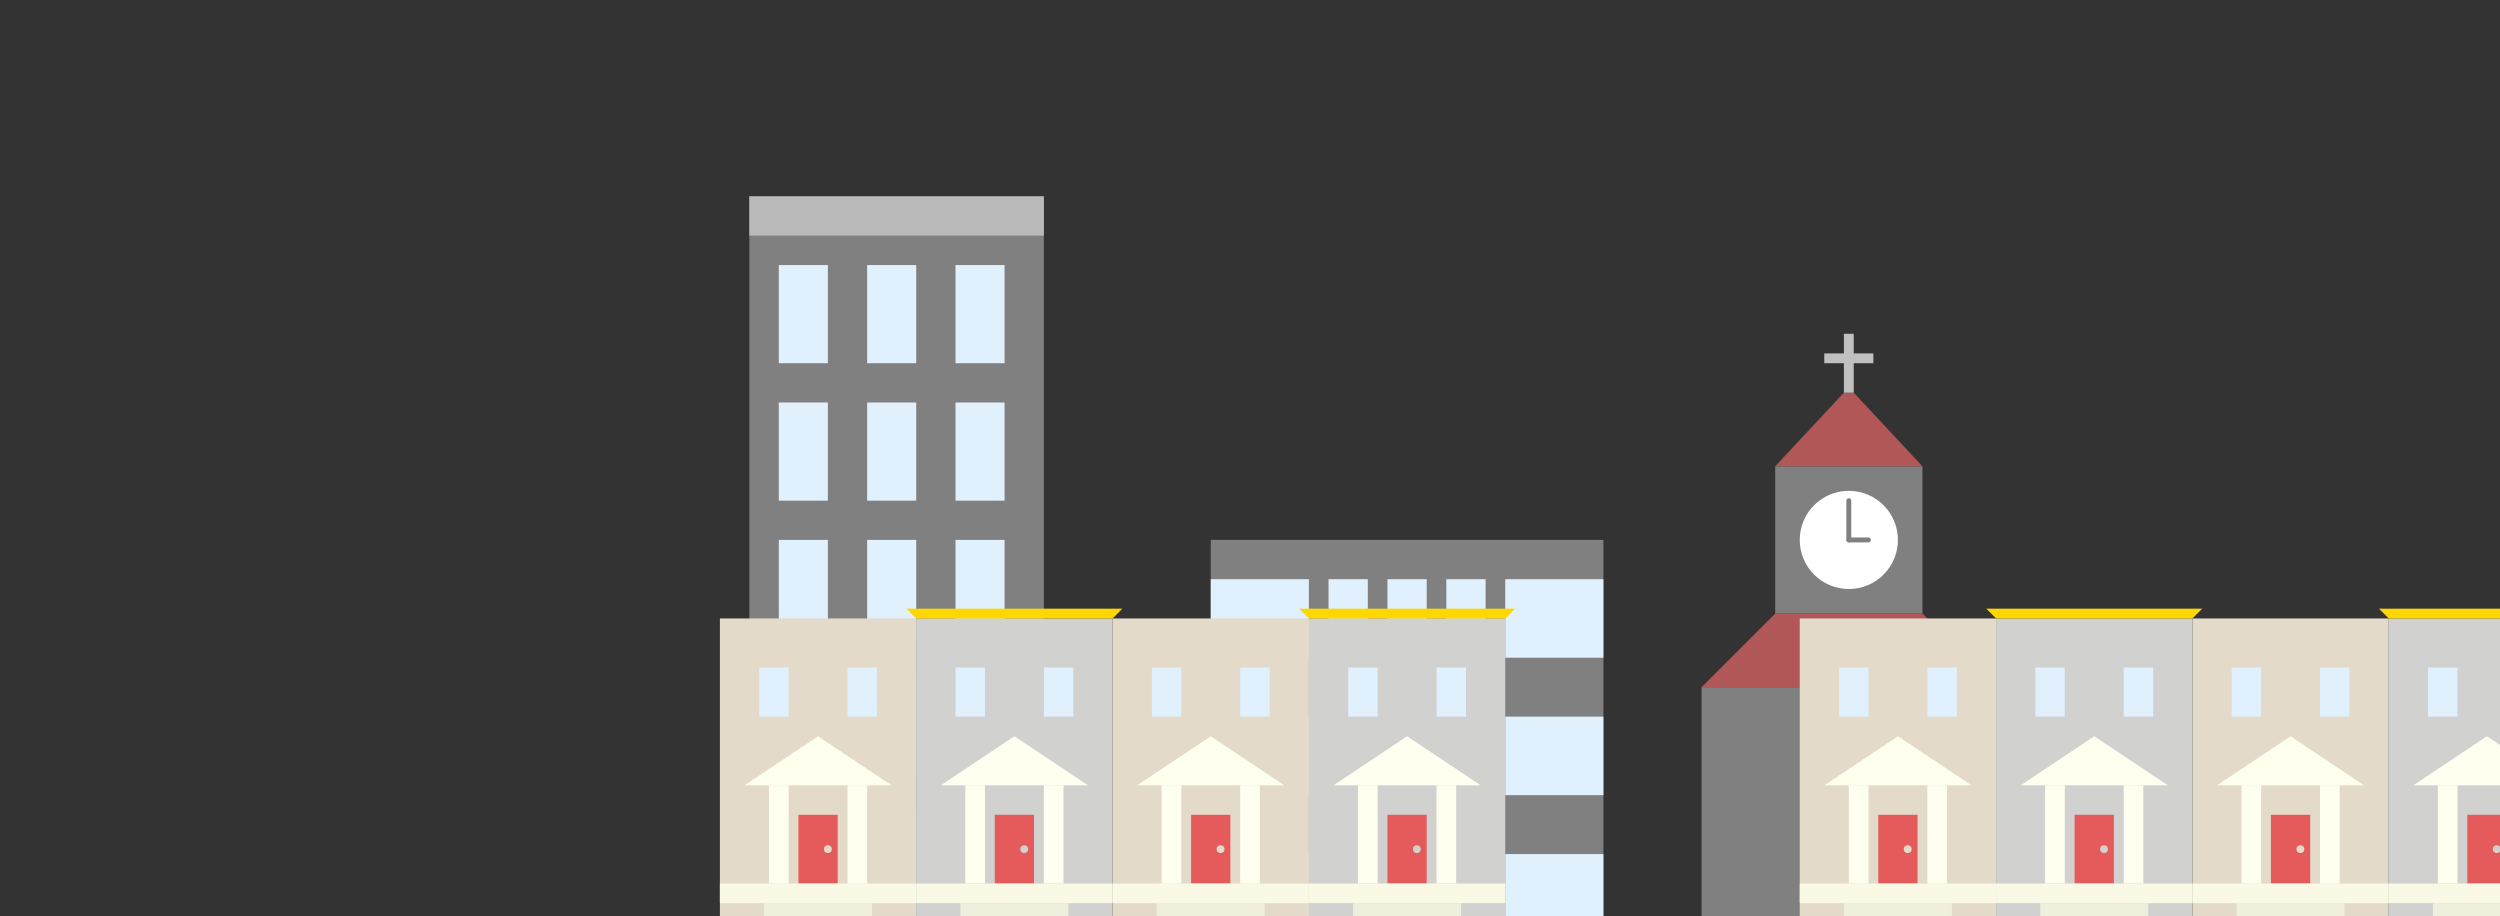 <?xml version="1.0" encoding="utf-8"?>
<svg viewBox='0 0 1910 700' version="1.1" xmlns="http://www.w3.org/2000/svg" xmlns:xlink="http://www.w3.org/1999/xlink">
    <rect x="0" y="0" width="1910" height="700" fill="#333333" stroke="none"/>
    <g id='cityscape' transform='translate(550,150) scale(0.75)'>
        <g class='short-office' transform='translate(500,350)' style='stroke:none;'>
            <rect class='base' x='0' y='0' width='400' height='450' style='fill:gray;'/>
            <rect class='corner window' x='0' y='40' width='100' height='80' style='fill:#e0f0fc;'/>
            <rect class='window' x='120' y='40' width='40' height='80' style='fill:#e0f0fc;'/>
            <rect class='window' x='180' y='40' width='40' height='80' style='fill:#e0f0fc;'/>
            <rect class='window' x='240' y='40' width='40' height='80' style='fill:#e0f0fc;'/>
            <rect class='corner window' x='300' y='40' width='100' height='80' style='fill:#e0f0fc;'/>
            <rect class='corner window' x='0' y='180' width='100' height='80' style='fill:#e0f0fc;'/>
            <rect class='window' x='120' y='180' width='40' height='80' style='fill:#e0f0fc;'/>
            <rect class='window' x='180' y='180' width='40' height='80' style='fill:#e0f0fc;'/>
            <rect class='window' x='240' y='180' width='40' height='80' style='fill:#e0f0fc;'/>
            <rect class='corner window' x='300' y='180' width='100' height='80' style='fill:#e0f0fc;'/>
            <rect class='corner window' x='0' y='320' width='100' height='80' style='fill:#e0f0fc;'/>
            <rect class='window' x='120' y='320' width='40' height='80' style='fill:#e0f0fc;'/>
            <rect class='window' x='180' y='320' width='40' height='80' style='fill:#e0f0fc;'/>
            <rect class='window' x='240' y='320' width='40' height='80' style='fill:#e0f0fc;'/>
            <rect class='corner window' x='300' y='320' width='100' height='80' style='fill:#e0f0fc;'/>
        </g>
        <g class='tall-office' transform='translate(30,0)' style='stroke:none;'>
            <rect class='base' x='0' y='0' width='300' height='800' style='fill:gray;'/>
            <rect class='top' x='0' y='0' width='300' height='40' style='fill:#bababa;'/>
            <rect class='window' x='30' y='70' width='50' height='100' style='fill:#e0f0fc;'/>
            <rect class='window' x='120' y='70' width='50' height='100' style='fill:#e0f0fc;'/>
            <rect class='window' x='210' y='70' width='50' height='100' style='fill:#e0f0fc;'/>
            <rect class='window' x='30' y='210' width='50' height='100' style='fill:#e0f0fc;'/>
            <rect class='window' x='120' y='210' width='50' height='100' style='fill:#e0f0fc;'/>
            <rect class='window' x='210' y='210' width='50' height='100' style='fill:#e0f0fc;'/>
            <rect class='window' x='30' y='350' width='50' height='100' style='fill:#e0f0fc;'/>
            <rect class='window' x='120' y='350' width='50' height='100' style='fill:#e0f0fc;'/>
            <rect class='window' x='210' y='350' width='50' height='100' style='fill:#e0f0fc;'/>
            <rect class='window' x='30' y='490' width='50' height='100' style='fill:#e0f0fc;'/>
            <rect class='window' x='120' y='490' width='50' height='100' style='fill:#e0f0fc;'/>
            <rect class='window' x='210' y='490' width='50' height='100' style='fill:#e0f0fc;'/>
            <rect class='window' x='30' y='630' width='50' height='100' style='fill:#e0f0fc;'/>
            <rect class='window' x='120' y='630' width='50' height='100' style='fill:#e0f0fc;'/>
            <rect class='window' x='210' y='630' width='50' height='100' style='fill:#e0f0fc;'/>
        </g>
        <g class='church' transform='translate(1000,500)' style='stroke:none; fill:gray;'>
            <rect class='base' x='0' y='0' width='300' height='300'/>
            <polygon class='roof' points='0,0 75,-75 225,-75 300,0' style='fill:#b25757;'/>
            <rect class='clocktower' x='75' y='-225' width='150' height='150'/>
            <circle class='clock' cx='150' cy='-150' r='50' style='fill:#ffffff;'/>
            <path class='hour-hand' d='M150 -150 h20' style='stroke:gray; stroke-width:5px; stroke-linecap:round;'/>
            <path class='minute-hand' d='M150 -150 v-40' style='stroke:gray; stroke-width:5px; stroke-linecap:round;'/>
            <polygon class='roof' points='75,-225 145,-300 155,-300 225,-225' style='fill:#b25757;'/>
            <path class='cross' d='M145 -300 v-30 h-20 v-10 h20 v-20 h10 v20 h20 v10 h-20 v30' style='fill:#c0c0c0;'/>
        </g>
        <g class='townhouse' transform='translate(0,430)' style='stroke:none; fill:#e3dac9;'>
            <rect class='base' x='0' y='0' width='200' height='370'/>
            <rect class='window' x='40' y='50' width='30' height='50' style='fill:#e0f0fc;'/>
            <rect class='window' x='130' y='50' width='30' height='50' style='fill:#e0f0fc;'/>
            <rect class='door' x='80' y='200' width='40' height='70' style='fill:#e55b5b;'/>
            <circle class='doorknob' cx='110' cy='235' r='4'/>           
            <polygon class='pediment' points='25,170 100,120 175,170' style='fill:#fffff0;'/>
            <rect class='pillar' x='50' y='170' width='20' height='100' style='fill:#fffff0;'/>
            <rect class='pillar' x='130' y='170' width='20' height='100' style='fill:#fffff0;'/>
            <rect class='stair' x='0' y='270' width='200' height='20' style='fill:#f9f9e5;'/>
            <rect class='stair' x='45' y='290' width='110' height='20' style='fill:#efefde;'/>
            <rect class='stair' x='35' y='310' width='130' height='20' style='fill:#f9f9e5;'/>
            <rect class='stair' x='25' y='330' width='150' height='20' style='fill:#efefde;'/>
            <rect class='stair' x='15' y='350' width='170' height='20' style='fill:#f9f9e5;'/>
        </g>
        <g class='townhouse' transform='translate(200,430)' style='stroke:none; fill:#d1d1cf;'>
            <rect class='base' x='0' y='0' width='200' height='370'/>
            <rect class='window' x='40' y='50' width='30' height='50' style='fill:#e0f0fc;'/>
            <rect class='window' x='130' y='50' width='30' height='50' style='fill:#e0f0fc;'/>
            <rect class='door' x='80' y='200' width='40' height='70' style='fill:#e55b5b;'/>
            <circle class='doorknob' cx='110' cy='235' r='4'/>           
            <polygon class='pediment outer' points='25,170 100,120 175,170' style='fill:#fffff0;'/>
            <polygon class='pediment inner' points='50,162.5 100,135 150,162.5' style='fill:#fffff0;'/>
            <rect class='pillar' x='50' y='170' width='20' height='100' style='fill:#fffff0;'/>
            <rect class='pillar' x='130' y='170' width='20' height='100' style='fill:#fffff0;'/>
            <rect class='stair' x='0' y='270' width='200' height='20' style='fill:#f9f9e5;'/>
            <rect class='stair' x='45' y='290' width='110' height='20' style='fill:#efefde;'/>
            <rect class='stair' x='35' y='310' width='130' height='20' style='fill:#f9f9e5;'/>
            <rect class='stair' x='25' y='330' width='150' height='20' style='fill:#efefde;'/>
            <rect class='stair' x='15' y='350' width='170' height='20' style='fill:#f9f9e5;'/>
            <polygon class='parapet' points='0,0 -10,-10 210,-10 200,0' style='fill:#ffd700;'/>
        </g>
        <g class='townhouse' transform='translate(400,430)' style='stroke:none; fill:#e3dac9;'>
            <rect class='base' x='0' y='0' width='200' height='370'/>
            <rect class='window' x='40' y='50' width='30' height='50' style='fill:#e0f0fc;'/>
            <rect class='window' x='130' y='50' width='30' height='50' style='fill:#e0f0fc;'/>
            <rect class='door' x='80' y='200' width='40' height='70' style='fill:#e55b5b;'/>
            <circle class='doorknob' cx='110' cy='235' r='4'/>           
            <polygon class='pediment outer' points='25,170 100,120 175,170' style='fill:#fffff0;'/>
            <polygon class='pediment inner' points='50,162.5 100,135 150,162.5' style='fill:#fffff0;'/>
            <rect class='pillar' x='50' y='170' width='20' height='100' style='fill:#fffff0;'/>
            <rect class='pillar' x='130' y='170' width='20' height='100' style='fill:#fffff0;'/>
            <rect class='stair' x='0' y='270' width='200' height='20' style='fill:#f9f9e5;'/>
            <rect class='stair' x='45' y='290' width='110' height='20' style='fill:#efefde;'/>
            <rect class='stair' x='35' y='310' width='130' height='20' style='fill:#f9f9e5;'/>
            <rect class='stair' x='25' y='330' width='150' height='20' style='fill:#efefde;'/>
            <rect class='stair' x='15' y='350' width='170' height='20' style='fill:#f9f9e5;'/>
        </g>
        <g class='townhouse' transform='translate(600,430)' style='stroke:none; fill:#d1d1cf;'>
            <rect class='base' x='0' y='0' width='200' height='370'/>
            <rect class='window' x='40' y='50' width='30' height='50' style='fill:#e0f0fc;'/>
            <rect class='window' x='130' y='50' width='30' height='50' style='fill:#e0f0fc;'/>
            <rect class='door' x='80' y='200' width='40' height='70' style='fill:#e55b5b;'/>
            <circle class='doorknob' cx='110' cy='235' r='4'/>           
            <polygon class='pediment outer' points='25,170 100,120 175,170' style='fill:#fffff0;'/>
            <polygon class='pediment inner' points='50,162.5 100,135 150,162.5' style='fill:#fffff0;'/>
            <rect class='pillar' x='50' y='170' width='20' height='100' style='fill:#fffff0;'/>
            <rect class='pillar' x='130' y='170' width='20' height='100' style='fill:#fffff0;'/>
            <rect class='stair' x='0' y='270' width='200' height='20' style='fill:#f9f9e5;'/>
            <rect class='stair' x='45' y='290' width='110' height='20' style='fill:#efefde;'/>
            <rect class='stair' x='35' y='310' width='130' height='20' style='fill:#f9f9e5;'/>
            <rect class='stair' x='25' y='330' width='150' height='20' style='fill:#efefde;'/>
            <rect class='stair' x='15' y='350' width='170' height='20' style='fill:#f9f9e5;'/>
            <polygon class='parapet' points='0,0 -10,-10 210,-10 200,0' style='fill:#ffd700;'/>
        </g>
        <g class='townhouse' transform='translate(1100,430)' style='stroke:none; fill:#e3dac9;'>
            <rect class='base' x='0' y='0' width='200' height='370'/>
            <rect class='window' x='40' y='50' width='30' height='50' style='fill:#e0f0fc;'/>
            <rect class='window' x='130' y='50' width='30' height='50' style='fill:#e0f0fc;'/>
            <rect class='door' x='80' y='200' width='40' height='70' style='fill:#e55b5b;'/>
            <circle class='doorknob' cx='110' cy='235' r='4'/>           
            <polygon class='pediment outer' points='25,170 100,120 175,170' style='fill:#fffff0;'/>
            <polygon class='pediment inner' points='50,162.5 100,135 150,162.5' style='fill:#fffff0;'/>
            <rect class='pillar' x='50' y='170' width='20' height='100' style='fill:#fffff0;'/>
            <rect class='pillar' x='130' y='170' width='20' height='100' style='fill:#fffff0;'/>
            <rect class='stair' x='0' y='270' width='200' height='20' style='fill:#f9f9e5;'/>
            <rect class='stair' x='45' y='290' width='110' height='20' style='fill:#efefde;'/>
            <rect class='stair' x='35' y='310' width='130' height='20' style='fill:#f9f9e5;'/>
            <rect class='stair' x='25' y='330' width='150' height='20' style='fill:#efefde;'/>
            <rect class='stair' x='15' y='350' width='170' height='20' style='fill:#f9f9e5;'/>
        </g>
        <g class='townhouse' transform='translate(1300,430)' style='stroke:none; fill:#d1d1cf;'>
            <rect class='base' x='0' y='0' width='200' height='370'/>
            <rect class='window' x='40' y='50' width='30' height='50' style='fill:#e0f0fc;'/>
            <rect class='window' x='130' y='50' width='30' height='50' style='fill:#e0f0fc;'/>
            <rect class='door' x='80' y='200' width='40' height='70' style='fill:#e55b5b;'/>
            <circle class='doorknob' cx='110' cy='235' r='4'/>           
            <polygon class='pediment outer' points='25,170 100,120 175,170' style='fill:#fffff0;'/>
            <polygon class='pediment inner' points='50,162.5 100,135 150,162.5' style='fill:#fffff0;'/>
            <rect class='pillar' x='50' y='170' width='20' height='100' style='fill:#fffff0;'/>
            <rect class='pillar' x='130' y='170' width='20' height='100' style='fill:#fffff0;'/>
            <rect class='stair' x='0' y='270' width='200' height='20' style='fill:#f9f9e5;'/>
            <rect class='stair' x='45' y='290' width='110' height='20' style='fill:#efefde;'/>
            <rect class='stair' x='35' y='310' width='130' height='20' style='fill:#f9f9e5;'/>
            <rect class='stair' x='25' y='330' width='150' height='20' style='fill:#efefde;'/>
            <rect class='stair' x='15' y='350' width='170' height='20' style='fill:#f9f9e5;'/>
            <polygon class='parapet' points='0,0 -10,-10 210,-10 200,0' style='fill:#ffd700;'/>
        </g>
        <g class='townhouse' transform='translate(1500,430)' style='stroke:none; fill:#e3dac9;'>
            <rect class='base' x='0' y='0' width='200' height='370'/>
            <rect class='window' x='40' y='50' width='30' height='50' style='fill:#e0f0fc;'/>
            <rect class='window' x='130' y='50' width='30' height='50' style='fill:#e0f0fc;'/>
            <rect class='door' x='80' y='200' width='40' height='70' style='fill:#e55b5b;'/>
            <circle class='doorknob' cx='110' cy='235' r='4'/>           
            <polygon class='pediment outer' points='25,170 100,120 175,170' style='fill:#fffff0;'/>
            <polygon class='pediment inner' points='50,162.5 100,135 150,162.5' style='fill:#fffff0;'/>
            <rect class='pillar' x='50' y='170' width='20' height='100' style='fill:#fffff0;'/>
            <rect class='pillar' x='130' y='170' width='20' height='100' style='fill:#fffff0;'/>
            <rect class='stair' x='0' y='270' width='200' height='20' style='fill:#f9f9e5;'/>
            <rect class='stair' x='45' y='290' width='110' height='20' style='fill:#efefde;'/>
            <rect class='stair' x='35' y='310' width='130' height='20' style='fill:#f9f9e5;'/>
            <rect class='stair' x='25' y='330' width='150' height='20' style='fill:#efefde;'/>
            <rect class='stair' x='15' y='350' width='170' height='20' style='fill:#f9f9e5;'/>
        </g>
        <g class='townhouse' transform='translate(1700,430)' style='stroke:none; fill:#d1d1cf;'>
            <rect class='base' x='0' y='0' width='200' height='370'/>
            <rect class='window' x='40' y='50' width='30' height='50' style='fill:#e0f0fc;'/>
            <rect class='window' x='130' y='50' width='30' height='50' style='fill:#e0f0fc;'/>
            <rect class='door' x='80' y='200' width='40' height='70' style='fill:#e55b5b;'/>
            <circle class='doorknob' cx='110' cy='235' r='4'/>           
            <polygon class='pediment outer' points='25,170 100,120 175,170' style='fill:#fffff0;'/>
            <polygon class='pediment inner' points='50,162.5 100,135 150,162.5' style='fill:#fffff0;'/>
            <rect class='pillar' x='50' y='170' width='20' height='100' style='fill:#fffff0;'/>
            <rect class='pillar' x='130' y='170' width='20' height='100' style='fill:#fffff0;'/>
            <rect class='stair' x='0' y='270' width='200' height='20' style='fill:#f9f9e5;'/>
            <rect class='stair' x='45' y='290' width='110' height='20' style='fill:#efefde;'/>
            <rect class='stair' x='35' y='310' width='130' height='20' style='fill:#f9f9e5;'/>
            <rect class='stair' x='25' y='330' width='150' height='20' style='fill:#efefde;'/>
            <rect class='stair' x='15' y='350' width='170' height='20' style='fill:#f9f9e5;'/>
            <polygon class='parapet' points='0,0 -10,-10 210,-10 200,0' style='fill:#ffd700;'/>
        </g>
    </g>
</svg>